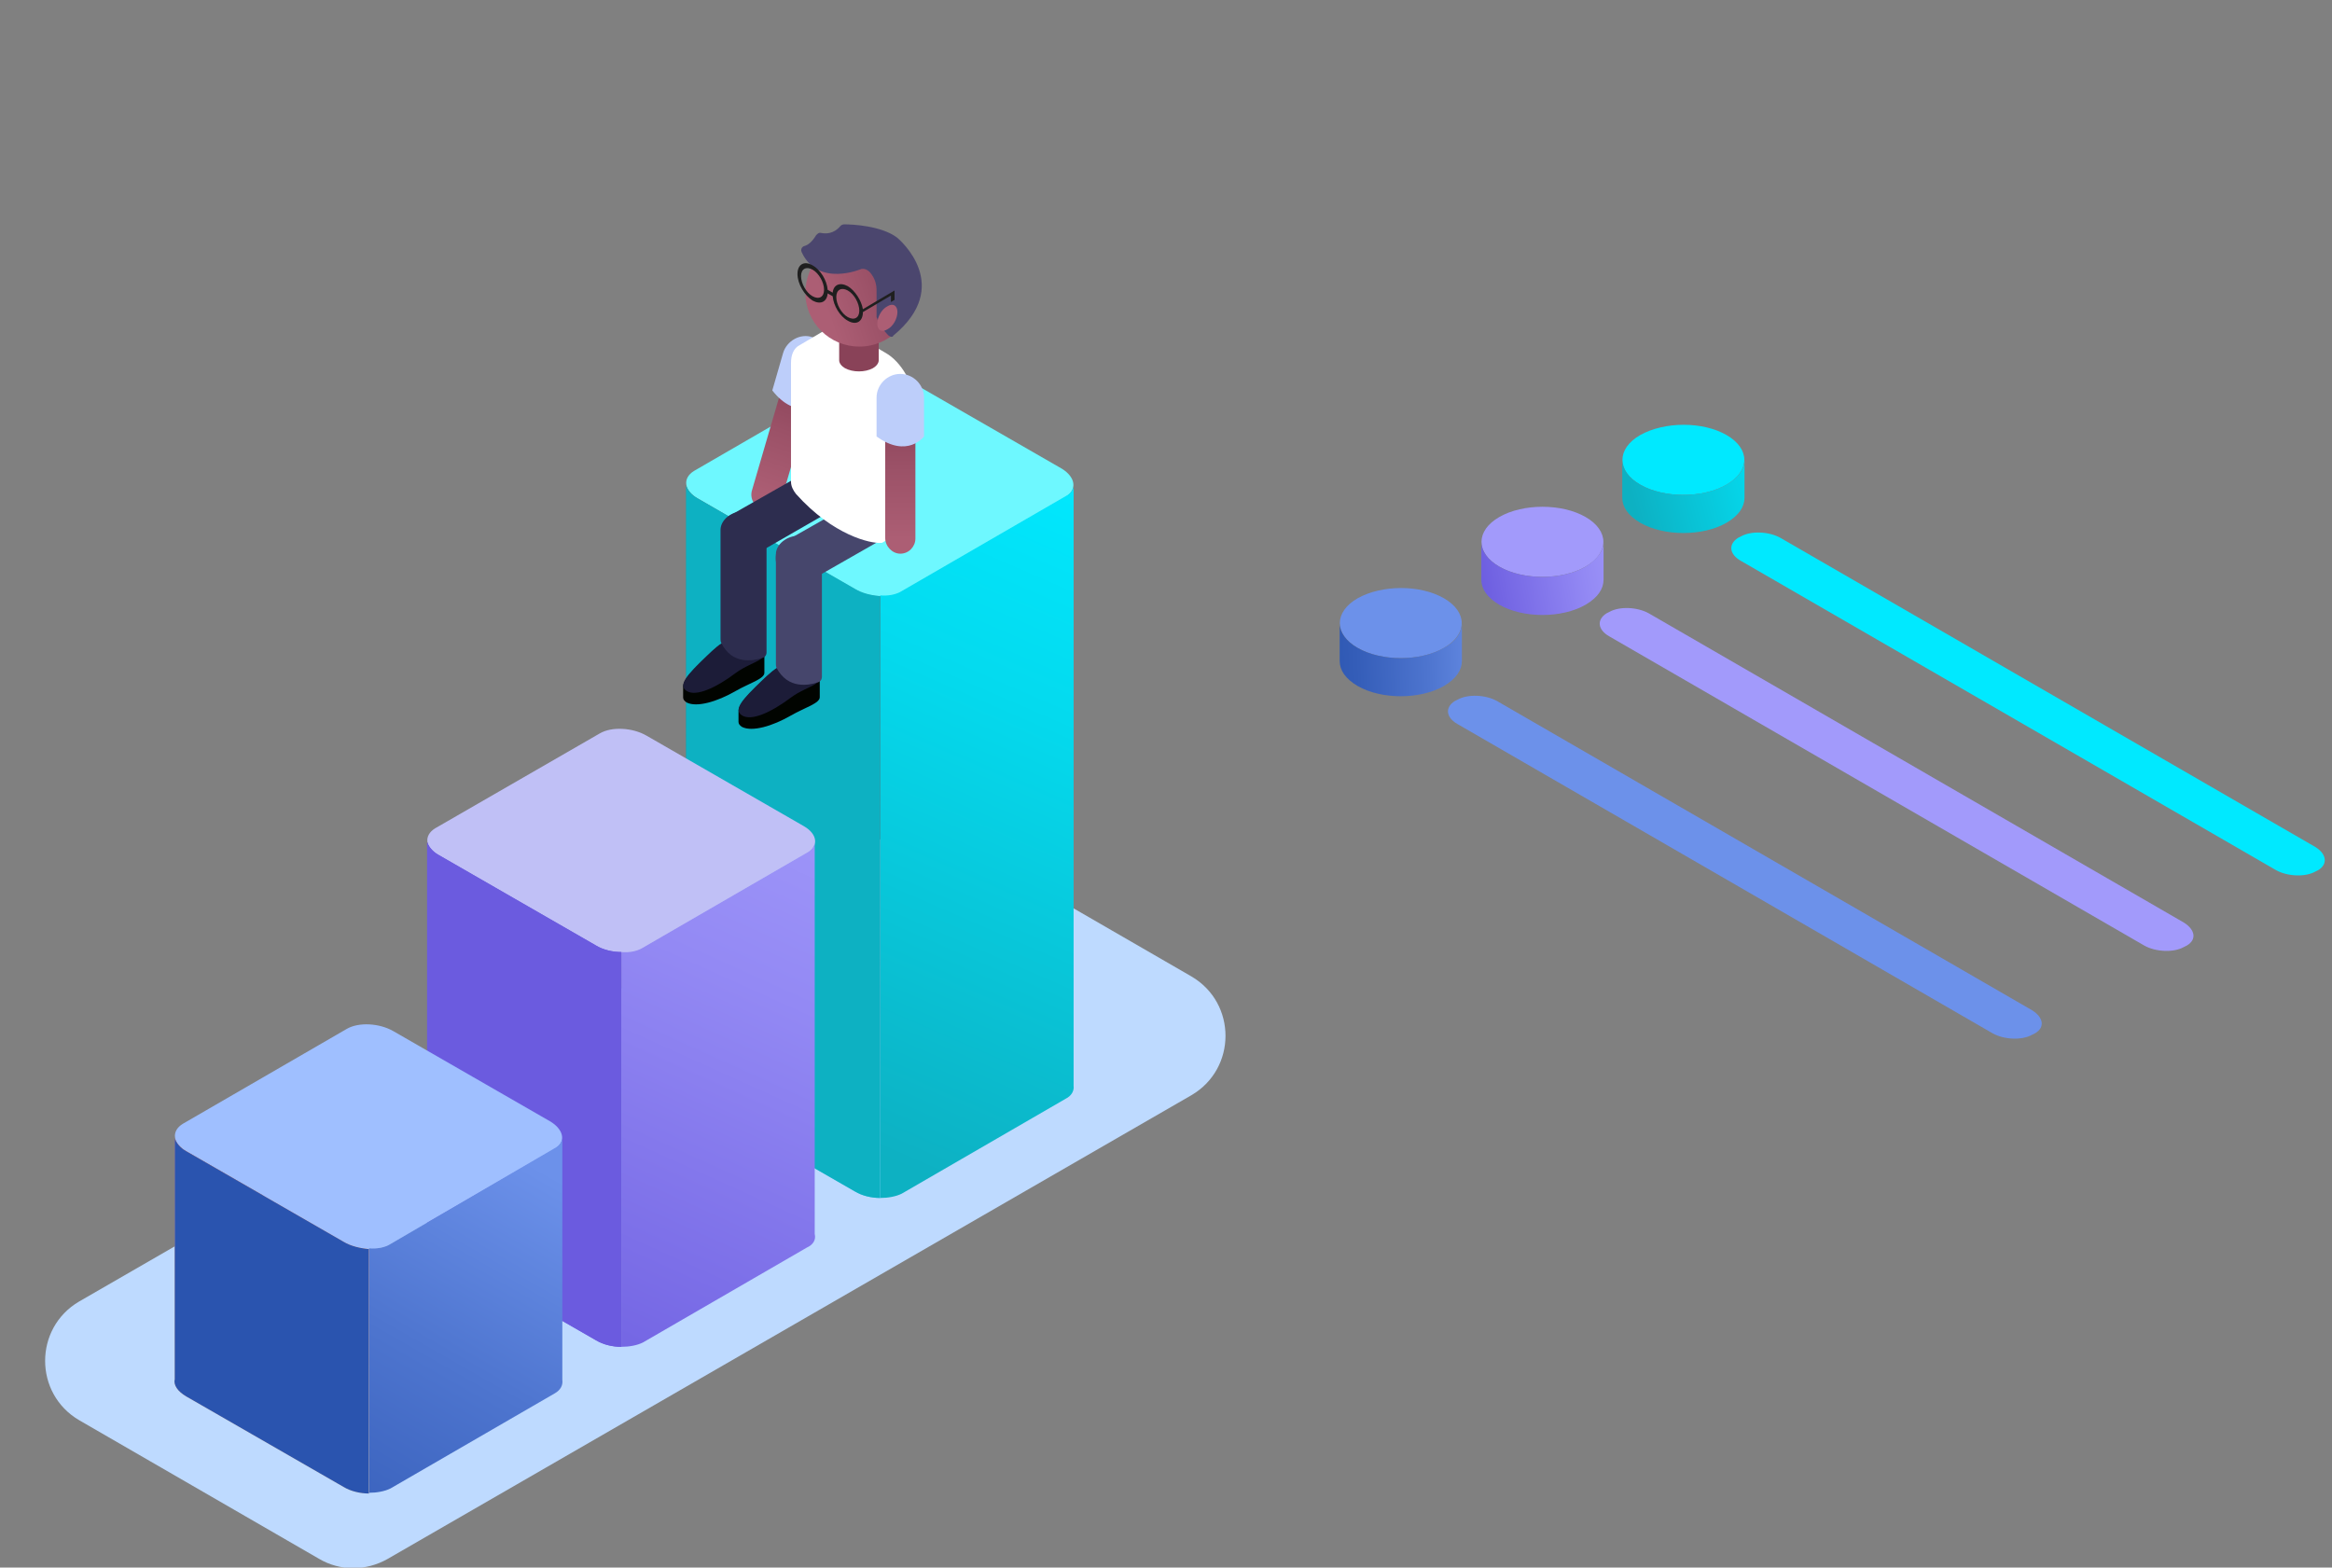 <?xml version="1.0" encoding="utf-8"?>
<!-- Generator: Adobe Illustrator 22.0.0, SVG Export Plug-In . SVG Version: 6.00 Build 0)  -->
<svg version="1.1" id="Capa_1" xmlns="http://www.w3.org/2000/svg" xmlns:xlink="http://www.w3.org/1999/xlink" x="0px" y="0px"
	 viewBox="0 0 324.3 218" style="enable-background:new 0 0 324.3 218;" xml:space="preserve">
<rect x="0" y="0" width="324.3" height="218" fill="#808080" stroke="none"/>
<style type="text/css">
	.st0{fill:#BEDAFF;}
	.st1{fill:#6EF8FF;}
	.st2{fill:url(#SVGID_1_);}
	.st3{fill:url(#SVGID_2_);}
	.st4{fill:#0DB1C2;}
	.st5{fill:#C0C0F6;}
	.st6{fill:url(#SVGID_3_);}
	.st7{fill:#6B5BDF;}
	.st8{fill:#9FBFFF;}
	.st9{fill:url(#SVGID_4_);}
	.st10{fill:url(#SVGID_5_);}
	.st11{fill:#2A54AF;}
	.st12{fill:url(#SVGID_6_);}
	.st13{fill:#BDCEFA;}
	.st14{fill:#2D2D4F;}
	.st15{fill:#46466C;}
	.st16{fill:#010400;}
	.st17{fill:#1C1C38;}
	.st18{fill:#FFFFFF;}
	.st19{fill:url(#SVGID_7_);}
	.st20{fill:#894258;}
	.st21{fill:url(#SVGID_8_);}
	.st22{fill:#4B466E;}
	.st23{fill:#AC5E74;}
	.st24{fill:#1F1F1F;}
	.st25{fill:#6C91EA;}
	.st26{fill:url(#SVGID_9_);}
	.st27{fill:#A29AFB;}
	.st28{fill:url(#SVGID_10_);}
	.st29{fill:#00E9FF;}
	.st30{fill:url(#SVGID_11_);}
</style>
<g>
	<path class="st0" d="M44.4,216.8l-33.4-19.3c-6.3-3.7-6.3-12.8,0-16.5l111.8-64.5c2.9-1.7,6.6-1.7,9.5,0l33.4,19.3
		c6.3,3.7,6.3,12.8,0,16.5L53.9,216.8C50.9,218.5,47.3,218.5,44.4,216.8z"/>
	<g>
		<g>
			<path class="st1" d="M148.2,69.1l-22.8,13.2c-1.7,1-4.6,0.8-6.5-0.3L97,69.3c-1.9-1.1-2.1-2.8-0.5-3.8l22.8-13.2
				c1.7-1,4.6-0.8,6.5,0.3l21.9,12.6C149.6,66.4,149.8,68.1,148.2,69.1z"/>
			<g>
				<linearGradient id="SVGID_1_" gradientUnits="userSpaceOnUse" x1="157.312" y1="67.773" x2="117.753" y2="158.758">
					<stop  offset="0" style="stop-color:#00E9FF"/>
					<stop  offset="0.334" style="stop-color:#04DAEE"/>
					<stop  offset="0.992" style="stop-color:#0DB1C3"/>
					<stop  offset="1" style="stop-color:#0DB1C2"/>
				</linearGradient>
				<path class="st2" d="M149.3,151V67.7c0,0,0,0,0,0c0,0,0,0,0,0c-0.1,0.5-0.5,1-1.1,1.3l-22.8,13.2c-0.8,0.5-1.9,0.7-3,0.6v83.8
					c1.1,0,2.2-0.2,3-0.6l22.8-13.2C149,152.4,149.4,151.7,149.3,151z"/>
				<linearGradient id="SVGID_2_" gradientUnits="userSpaceOnUse" x1="108.894" y1="187.124" x2="108.894" y2="58.91">
					<stop  offset="7.151770e-02" style="stop-color:#55D1FF"/>
					<stop  offset="0.164" style="stop-color:#4FC3EE;stop-opacity:0.901"/>
					<stop  offset="0.347" style="stop-color:#41A0C2;stop-opacity:0.704"/>
					<stop  offset="0.602" style="stop-color:#29677B;stop-opacity:0.428"/>
					<stop  offset="0.919" style="stop-color:#0A191A;stop-opacity:8.763379e-02"/>
					<stop  offset="1" style="stop-color:#010400;stop-opacity:0"/>
				</linearGradient>
				<path class="st3" d="M118.9,81.9L97,69.3c-0.9-0.5-1.4-1.2-1.6-1.8v83.2c-0.2,0.8,0.4,1.7,1.6,2.4l21.9,12.6
					c1,0.6,2.3,0.9,3.5,0.9V82.9C121.1,82.8,119.9,82.5,118.9,81.9z"/>
				<path class="st4" d="M118.9,81.9L97,69.3c-0.9-0.5-1.4-1.2-1.6-1.8v83.2c-0.2,0.8,0.4,1.7,1.6,2.4l21.9,12.6
					c1,0.6,2.3,0.9,3.5,0.9V82.9C121.1,82.8,119.9,82.5,118.9,81.9z"/>
			</g>
		</g>
		<g>
			<path class="st5" d="M112.2,118.7l-22.8,13.2c-1.7,1-4.6,0.8-6.5-0.3l-21.9-12.6c-1.9-1.1-2.1-2.8-0.5-3.8L83.4,102
				c1.7-1,4.6-0.8,6.5,0.3l21.9,12.6C113.7,116,113.9,117.7,112.2,118.7z"/>
			<g>
				<linearGradient id="SVGID_3_" gradientUnits="userSpaceOnUse" x1="120.397" y1="107.018" x2="77.796" y2="201.167">
					<stop  offset="0" style="stop-color:#A29AFB"/>
					<stop  offset="0.325" style="stop-color:#9389F4"/>
					<stop  offset="0.965" style="stop-color:#6D5EE0"/>
					<stop  offset="1" style="stop-color:#6B5BDF"/>
				</linearGradient>
				<path class="st6" d="M113.3,171.6v-54.3c0,0,0,0,0,0s0,0,0,0c-0.1,0.5-0.5,1-1.1,1.3l-22.8,13.2c-0.8,0.5-1.9,0.7-3,0.6v54.9
					c1.1,0,2.2-0.2,3-0.6l22.8-13.2C113.1,173.1,113.5,172.4,113.3,171.6z"/>
				<path class="st7" d="M82.9,131.5l-21.9-12.6c-0.9-0.5-1.4-1.2-1.6-1.8v54.3c-0.2,0.8,0.4,1.7,1.6,2.4l21.9,12.6
					c1,0.6,2.3,0.9,3.5,0.9v-54.9C85.2,132.4,83.9,132.1,82.9,131.5z"/>
				<path class="st7" d="M82.9,131.5l-21.9-12.6c-0.9-0.5-1.4-1.2-1.6-1.8v54.3c-0.2,0.8,0.4,1.7,1.6,2.4l21.9,12.6
					c1,0.6,2.3,0.9,3.5,0.9v-54.9C85.2,132.4,83.9,132.1,82.9,131.5z"/>
			</g>
		</g>
		<g>
			<path class="st8" d="M77.1,159.8L54.3,173c-1.7,1-4.6,0.8-6.5-0.3l-21.9-12.6c-1.9-1.1-2.1-2.8-0.5-3.8l22.8-13.2
				c1.7-1,4.6-0.8,6.5,0.3l21.9,12.6C78.5,157.2,78.7,158.9,77.1,159.8z"/>
			<g>
				<linearGradient id="SVGID_4_" gradientUnits="userSpaceOnUse" x1="76.198" y1="163.068" x2="35.768" y2="233.82">
					<stop  offset="0" style="stop-color:#6C91EA"/>
					<stop  offset="0.366" style="stop-color:#4E75CF"/>
					<stop  offset="0.763" style="stop-color:#345DB8"/>
					<stop  offset="0.999" style="stop-color:#2A54AF"/>
				</linearGradient>
				<path class="st9" d="M78.2,191.9v-33.5c0,0,0,0,0,0v0c-0.1,0.5-0.5,1-1.1,1.3L54.3,173c-0.8,0.5-1.9,0.7-3,0.6v34
					c1.1,0,2.2-0.2,3-0.6l22.8-13.2C78,193.3,78.3,192.6,78.2,191.9z"/>
				<linearGradient id="SVGID_5_" gradientUnits="userSpaceOnUse" x1="37.817" y1="217.836" x2="37.817" y2="153.965">
					<stop  offset="0" style="stop-color:#FFE0AD"/>
					<stop  offset="0.433" style="stop-color:#FFC291"/>
					<stop  offset="0.631" style="stop-color:#FFB188"/>
					<stop  offset="1" style="stop-color:#FF8871"/>
				</linearGradient>
				<path class="st10" d="M47.8,172.7l-21.9-12.6c-0.9-0.5-1.4-1.2-1.6-1.8v33.5c-0.2,0.8,0.4,1.7,1.6,2.4l21.9,12.6
					c1,0.6,2.3,0.9,3.5,0.9v-34C50.1,173.6,48.8,173.3,47.8,172.7z"/>
				<path class="st11" d="M47.8,172.7l-21.9-12.6c-0.9-0.5-1.4-1.2-1.6-1.8v33.5c-0.2,0.8,0.4,1.7,1.6,2.4l21.9,12.6
					c1,0.6,2.3,0.9,3.5,0.9v-34C50.1,173.6,48.8,173.3,47.8,172.7z"/>
			</g>
		</g>
	</g>
</g>
<g>
	<g>
		<g>
			<linearGradient id="SVGID_6_" gradientUnits="userSpaceOnUse" x1="105.684" y1="70.248" x2="111.914" y2="52.276">
				<stop  offset="7.079140e-02" style="stop-color:#AC5E74"/>
				<stop  offset="0.567" style="stop-color:#9B5167"/>
				<stop  offset="0.999" style="stop-color:#894258"/>
			</linearGradient>
			<path class="st12" d="M106,70.8L106,70.8c1.1,0.3,2.3-0.3,2.7-1.4l4.7-16.1c0.3-1.1-0.3-2.3-1.4-2.7l0,0
				c-1.1-0.3-2.3,0.3-2.7,1.4l-4.7,16.1C104.2,69.3,104.9,70.5,106,70.8z"/>
			<path class="st13" d="M107.4,54.3l1.5-5.2c0.5-1.7,2.4-2.8,4.1-2.2h0c1.7,0.5,2.8,2.4,2.2,4.1l-1.5,5.2
				C113.8,56.2,110.7,58.5,107.4,54.3z"/>
		</g>
		<g>
			<path class="st14" d="M116.5,70.3c-0.1,0.2-0.3,0.3-0.5,0.5l-11.3,6.5c-1.2,0.7-3,0-3.8-1.5l0,0c-0.9-1.5-0.6-3.4,0.6-4.1l13-7.4
				c0.3-0.2,0.7-0.1,1,0.1C116.3,65.1,118.3,67.4,116.5,70.3z"/>
		</g>
		<g>
			<path class="st15" d="M123.9,74.1c-0.1,0.2-0.3,0.3-0.5,0.5L112.2,81c-1.2,0.7-3,0-3.8-1.5l0,0c-0.9-1.5-0.6-3.4,0.6-4.1l13-7.4
				c0.3-0.2,0.7-0.1,1,0.1C123.8,69,125.8,71.2,123.9,74.1z"/>
		</g>
		<g>
			<g>
				<path class="st16" d="M106.3,93.5c0.1,0.9-2.1,1.5-4,2.6c-2.6,1.5-5.4,2.3-6.8,1.6c-0.3-0.2-0.5-0.4-0.5-0.7l0-1.5
					c0-0.9,1.2-2.2,3.2-4.1c2.2-2.1,3.5-3.4,6.8-1.6c0.9,0.5,1.3,0.9,1.3,1.3L106.3,93.5z"/>
				<path class="st17" d="M98.2,91.3c-2.6,2.5-4,4-2.7,4.8c1.3,0.8,4-0.4,6.8-2.5c2.4-1.8,5.9-2,2.7-3.9
					C101.7,87.9,100.4,89.2,98.2,91.3z"/>
			</g>
			<path class="st14" d="M100.3,89.4c-0.1-0.2-0.1-0.4-0.1-0.6V73.7c0-1.4,1.5-2.6,3.2-2.6l0,0c1.8,0,3.2,1.2,3.2,2.6v17
				c0,0.4-0.2,0.7-0.6,0.8C104.8,91.9,101.8,92.5,100.3,89.4z"/>
		</g>
		<path class="st18" d="M122.8,75.4c-0.1,0.1-0.2,0.1-0.3,0.1c-1.4,0.1-6.6-1-11.8-6.8c-0.4-0.5-0.7-1.1-0.7-1.7V50.5
			c0-1.2,0.4-2.1,1.2-2.5l3.9-2.3c0.7-0.4,1.7-0.4,2.8,0.3l5.3,3.1c2.1,1.2,3.9,4.3,3.9,6.7v16.6c0,0.4-0.1,0.7-0.4,0.8L122.8,75.4z
			"/>
		<g>
			<linearGradient id="SVGID_7_" gradientUnits="userSpaceOnUse" x1="125.235" y1="76.36" x2="125.235" y2="56.16">
				<stop  offset="7.079140e-02" style="stop-color:#AC5E74"/>
				<stop  offset="0.567" style="stop-color:#9B5167"/>
				<stop  offset="0.999" style="stop-color:#894258"/>
			</linearGradient>
			<path class="st19" d="M125.2,77L125.2,77c1.2,0,2.1-1,2.1-2.1V58.1c0-1.2-1-2.1-2.1-2.1l0,0c-1.2,0-2.1,1-2.1,2.1v16.7
				C123.1,76,124.1,77,125.2,77z"/>
			<path class="st13" d="M121.9,60.7v-5.4c0-1.8,1.5-3.3,3.3-3.3h0c1.8,0,3.3,1.5,3.3,3.3v5.4C128.5,60.7,126.2,63.8,121.9,60.7z"/>
		</g>
		<g>
			<g>
				<path class="st16" d="M114,96.9c0.1,0.9-2.1,1.5-4,2.6c-2.6,1.5-5.4,2.3-6.8,1.6c-0.3-0.2-0.5-0.4-0.5-0.7l0-1.5
					c0-0.9,1.2-2.2,3.2-4.1c2.2-2.1,3.5-3.4,6.8-1.6c0.9,0.5,1.3,0.9,1.3,1.3L114,96.9z"/>
				<path class="st17" d="M105.9,94.7c-2.6,2.5-4,4-2.7,4.8c1.3,0.8,4-0.4,6.8-2.5c2.4-1.8,5.9-2,2.7-3.9
					C109.5,91.3,108.1,92.6,105.9,94.7z"/>
			</g>
			<path class="st15" d="M108,92.9c-0.1-0.2-0.1-0.4-0.1-0.6V77.1c0-1.4,1.5-2.6,3.2-2.6l0,0c1.8,0,3.2,1.2,3.2,2.6v17
				c0,0.4-0.2,0.7-0.6,0.8C112.5,95.3,109.6,95.9,108,92.9z"/>
		</g>
		<path class="st20" d="M122.2,50.1c0,0.4-0.3,0.8-0.8,1.1c-1.1,0.6-2.8,0.6-3.9,0c-0.5-0.3-0.8-0.7-0.8-1.1v-3.6
			c0-0.4,0.3-0.8,0.8-1.1c1.1-0.6,2.8-0.6,3.9,0c0.5,0.3,0.8,0.7,0.8,1.1V50.1z"/>
		<linearGradient id="SVGID_8_" gradientUnits="userSpaceOnUse" x1="113.772" y1="42.661" x2="127.192" y2="38.108">
			<stop  offset="7.079140e-02" style="stop-color:#AC5E74"/>
			<stop  offset="0.567" style="stop-color:#9B5167"/>
			<stop  offset="0.999" style="stop-color:#894258"/>
		</linearGradient>
		<path class="st21" d="M112,40.7c0,4.2,3.4,7.5,7.5,7.5c4.2,0,7.5-3.4,7.5-7.5c0-4.2-3.4-7.5-7.5-7.5C115.3,33.2,112,36.6,112,40.7
			z"/>
		<path class="st22" d="M123.5,46.6c-0.5-0.5-1.2-1.4-1.6-2.5c0-0.1,0-0.1,0-0.2v-3.6c0-0.7-0.2-1.4-0.6-2c-0.3-0.5-0.8-1-1.5-0.9
			c0,0-6,2.6-8.3-2.3c-0.2-0.4,0-0.8,0.4-0.9c0.4-0.1,1-0.5,1.6-1.5c0.2-0.2,0.4-0.4,0.7-0.3c0.6,0.1,1.7,0.2,2.7-1
			c0.1-0.1,0.3-0.2,0.5-0.2c1.2,0,5.1,0.2,7.3,1.8c0,0,0,0,0,0c0.5,0.4,7.9,6.8-0.5,13.7C124.2,46.9,123.8,46.9,123.5,46.6z"/>
		<path class="st23" d="M122,45c0,0.9,0.6,1.3,1.4,0.8c0.8-0.4,1.4-1.5,1.4-2.4c0-0.9-0.6-1.3-1.4-0.8C122.6,43,122,44.1,122,45z"/>
	</g>
	<path class="st24" d="M120,43c-0.2-1.2-1.1-2.6-2.1-3.2c-1.1-0.6-2-0.2-2.1,0.9l-0.7-0.4c-0.1-1.3-1-2.8-2.1-3.4
		c-1.2-0.7-2.1-0.1-2.1,1.2c0,1.4,1,3,2.1,3.7c1.1,0.6,2,0.2,2.1-1l0.7,0.4c0.1,1.3,1,2.8,2.1,3.4c1.2,0.7,2.1,0.1,2.1-1.2l3.9-2.3
		V42l0.5-0.3v-1.3L120,43z M114.6,40.3c0,1-0.7,1.4-1.6,0.9c-0.9-0.5-1.6-1.8-1.6-2.8c0-1,0.7-1.4,1.6-0.9
		C113.9,38,114.6,39.3,114.6,40.3L114.6,40.3z M117.9,44.1c-0.9-0.5-1.6-1.8-1.6-2.8c0-1,0.7-1.4,1.6-0.9c0.9,0.5,1.6,1.8,1.6,2.8
		C119.5,44.2,118.8,44.6,117.9,44.1z"/>
</g>
<g>
	<g>
		<path class="st25" d="M200.8,83.2c3.3,1.9,3.3,5,0,6.9c-3.3,1.9-8.7,1.9-12,0c-3.3-1.9-3.3-5,0-6.9
			C192.2,81.3,197.5,81.3,200.8,83.2z"/>
		<g>
			<linearGradient id="SVGID_9_" gradientUnits="userSpaceOnUse" x1="207.874" y1="91.147" x2="182.544" y2="92.062">
				<stop  offset="0" style="stop-color:#6C91EA"/>
				<stop  offset="0.366" style="stop-color:#4E75CF"/>
				<stop  offset="0.763" style="stop-color:#345DB8"/>
				<stop  offset="0.999" style="stop-color:#2A54AF"/>
			</linearGradient>
			<path class="st26" d="M200.8,90.1c-3.3,1.9-8.7,1.9-12,0c-1.6-0.9-2.5-2.2-2.5-3.4v5.2c0,1.3,0.8,2.5,2.5,3.5
				c3.3,1.9,8.7,1.9,12,0c1.7-1,2.5-2.2,2.5-3.5v-5.2C203.3,87.9,202.5,89.2,200.8,90.1z"/>
		</g>
	</g>
	<g>
		<path class="st27" d="M220.5,71.9c3.3,1.9,3.3,5,0,6.9c-3.3,1.9-8.7,1.9-12,0c-3.3-1.9-3.3-5,0-6.9C211.8,70,217.2,70,220.5,71.9z
			"/>
		<g>
			<linearGradient id="SVGID_10_" gradientUnits="userSpaceOnUse" x1="227.301" y1="77.422" x2="205.344" y2="81.442">
				<stop  offset="0" style="stop-color:#A29AFB"/>
				<stop  offset="0.325" style="stop-color:#9389F4"/>
				<stop  offset="0.965" style="stop-color:#6D5EE0"/>
				<stop  offset="1" style="stop-color:#6B5BDF"/>
			</linearGradient>
			<path class="st28" d="M220.5,78.8c-3.3,1.9-8.7,1.9-12,0c-1.6-0.9-2.5-2.2-2.5-3.4v5.2c0,1.3,0.8,2.5,2.5,3.5
				c3.3,1.9,8.7,1.9,12,0c1.7-1,2.5-2.2,2.5-3.5v-5.2C223,76.6,222.1,77.8,220.5,78.8z"/>
		</g>
	</g>
	<g>
		<path class="st29" d="M240.1,60.5c3.3,1.9,3.3,5,0,6.9c-3.3,1.9-8.7,1.9-12,0c-3.3-1.9-3.3-5,0-6.9
			C231.5,58.6,236.8,58.6,240.1,60.5z"/>
		<g>
			<linearGradient id="SVGID_11_" gradientUnits="userSpaceOnUse" x1="252.73" y1="63.475" x2="227.062" y2="69.969">
				<stop  offset="0" style="stop-color:#00E9FF"/>
				<stop  offset="0.334" style="stop-color:#04DAEE"/>
				<stop  offset="0.992" style="stop-color:#0DB1C3"/>
				<stop  offset="1" style="stop-color:#0DB1C2"/>
			</linearGradient>
			<path class="st30" d="M240.1,67.4c-3.3,1.9-8.7,1.9-12,0c-1.6-0.9-2.5-2.2-2.5-3.4v5.2c0,1.3,0.8,2.5,2.5,3.5
				c3.3,1.9,8.7,1.9,12,0c1.7-1,2.5-2.2,2.5-3.5v-5.2C242.6,65.2,241.8,66.4,240.1,67.4z"/>
		</g>
	</g>
	<path class="st25" d="M283,143.7l-0.4,0.2c-1.4,0.8-3.9,0.7-5.5-0.2l-74.4-43c-1.6-0.9-1.8-2.3-0.4-3.2l0.4-0.2
		c1.4-0.8,3.9-0.7,5.5,0.2l74.4,43C284.2,141.5,284.4,142.9,283,143.7z"/>
	<path class="st27" d="M304.1,131.5l-0.4,0.2c-1.4,0.8-3.9,0.7-5.5-0.2l-74.4-43c-1.6-0.9-1.8-2.3-0.4-3.2l0.4-0.2
		c1.4-0.8,3.9-0.7,5.5,0.2l74.4,43C305.3,129.3,305.5,130.7,304.1,131.5z"/>
	<path class="st29" d="M322.4,121l-0.4,0.2c-1.4,0.8-3.9,0.7-5.5-0.2l-74.4-43c-1.6-0.9-1.8-2.3-0.4-3.2l0.4-0.2
		c1.4-0.8,3.9-0.7,5.5,0.2l74.4,43C323.6,118.8,323.7,120.2,322.4,121z"/>
</g>
</svg>
